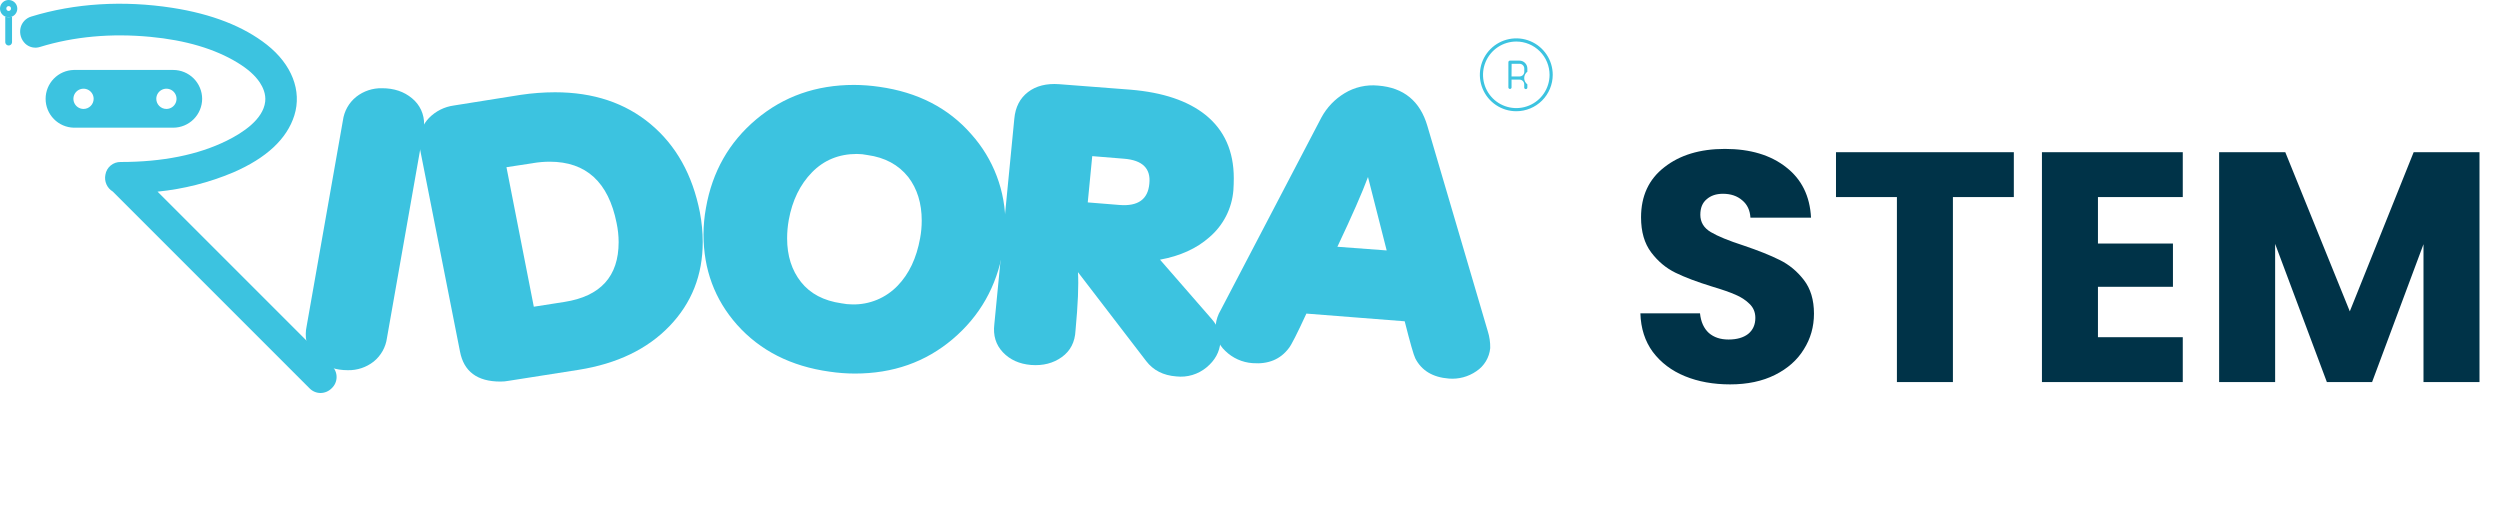<svg width="229" height="47" viewBox="0 0 229 47" fill="none" xmlns="http://www.w3.org/2000/svg">
<path d="M158.48 35.21C156.94 35.21 155.56 34.96 154.34 34.46C153.12 33.96 152.14 33.22 151.4 32.24C150.68 31.26 150.3 30.08 150.26 28.7H155.72C155.8 29.48 156.07 30.08 156.53 30.5C156.99 30.9 157.59 31.1 158.33 31.1C159.09 31.1 159.69 30.93 160.13 30.59C160.57 30.23 160.79 29.74 160.79 29.12C160.79 28.6 160.61 28.17 160.25 27.83C159.91 27.49 159.48 27.21 158.96 26.99C158.46 26.77 157.74 26.52 156.8 26.24C155.44 25.82 154.33 25.4 153.47 24.98C152.61 24.56 151.87 23.94 151.25 23.12C150.63 22.3 150.32 21.23 150.32 19.91C150.32 17.95 151.03 16.42 152.45 15.32C153.87 14.2 155.72 13.64 158 13.64C160.32 13.64 162.19 14.2 163.61 15.32C165.03 16.42 165.79 17.96 165.89 19.94H160.34C160.3 19.26 160.05 18.73 159.59 18.35C159.13 17.95 158.54 17.75 157.82 17.75C157.2 17.75 156.7 17.92 156.32 18.26C155.94 18.58 155.75 19.05 155.75 19.67C155.75 20.35 156.07 20.88 156.71 21.26C157.35 21.64 158.35 22.05 159.71 22.49C161.07 22.95 162.17 23.39 163.01 23.81C163.87 24.23 164.61 24.84 165.23 25.64C165.85 26.44 166.16 27.47 166.16 28.73C166.16 29.93 165.85 31.02 165.23 32C164.63 32.98 163.75 33.76 162.59 34.34C161.43 34.92 160.06 35.21 158.48 35.21ZM184.467 13.94V18.05H178.887V35H173.757V18.05H168.177V13.94H184.467ZM192.172 18.05V22.31H199.042V26.27H192.172V30.89H199.942V35H187.042V13.94H199.942V18.05H192.172ZM227.122 13.94V35H221.992V22.37L217.282 35H213.142L208.402 22.34V35H203.272V13.94H209.332L215.242 28.52L221.092 13.94H227.122Z" fill="#003348"/>
<path d="M18.517 9.051C18.515 8.351 18.235 7.68 17.74 7.184C17.244 6.689 16.573 6.41 15.872 6.408H6.755C6.065 6.426 5.41 6.712 4.929 7.206C4.447 7.7 4.178 8.362 4.178 9.052C4.178 9.742 4.447 10.404 4.929 10.898C5.41 11.392 6.065 11.679 6.755 11.696H15.872C16.573 11.694 17.244 11.415 17.74 10.919C18.235 10.424 18.515 9.752 18.517 9.051ZM7.653 9.979C7.469 9.979 7.29 9.925 7.137 9.823C6.984 9.722 6.865 9.577 6.795 9.407C6.724 9.238 6.706 9.051 6.741 8.871C6.777 8.691 6.865 8.526 6.995 8.396C7.124 8.266 7.289 8.178 7.469 8.142C7.649 8.106 7.836 8.124 8.005 8.194C8.175 8.265 8.32 8.383 8.422 8.536C8.524 8.688 8.578 8.868 8.578 9.051C8.578 9.297 8.481 9.533 8.307 9.706C8.134 9.88 7.898 9.978 7.653 9.979ZM14.316 9.051C14.316 8.868 14.37 8.689 14.472 8.536C14.574 8.384 14.719 8.265 14.889 8.195C15.058 8.124 15.245 8.106 15.424 8.142C15.604 8.178 15.77 8.266 15.899 8.396C16.029 8.525 16.117 8.691 16.153 8.87C16.189 9.05 16.17 9.237 16.1 9.406C16.03 9.576 15.911 9.721 15.759 9.822C15.606 9.924 15.427 9.979 15.243 9.979C14.998 9.979 14.762 9.881 14.588 9.707C14.414 9.533 14.316 9.297 14.316 9.051Z" fill="#3CC3E0"/>
<path d="M0.482 1.518V3.881C0.488 3.959 0.523 4.032 0.581 4.086C0.638 4.139 0.714 4.169 0.792 4.169C0.871 4.169 0.946 4.139 1.004 4.086C1.061 4.032 1.097 3.959 1.102 3.881V1.518C1.004 1.559 0.899 1.58 0.792 1.58C0.686 1.58 0.581 1.559 0.482 1.518Z" fill="#3CC3E0"/>
<path d="M0.793 5.04848e-06C0.61 -0.001 0.433 0.062 0.292 0.177C0.15 0.292 0.053 0.453 0.016 0.632C-0.021 0.81 0.006 0.996 0.091 1.158C0.176 1.32 0.314 1.447 0.482 1.518C0.58 1.559 0.686 1.58 0.792 1.58C0.899 1.58 1.004 1.559 1.102 1.518C1.27 1.447 1.408 1.32 1.493 1.158C1.578 0.997 1.605 0.811 1.568 0.632C1.532 0.454 1.435 0.293 1.294 0.178C1.152 0.063 0.975 -0 0.793 5.04848e-06ZM0.994 0.854C0.981 0.897 0.954 0.935 0.918 0.962C0.882 0.989 0.838 1.003 0.793 1.004C0.748 1.003 0.704 0.989 0.667 0.962C0.631 0.935 0.604 0.898 0.59 0.854C0.583 0.834 0.579 0.812 0.579 0.79C0.577 0.761 0.58 0.731 0.59 0.703C0.599 0.675 0.614 0.649 0.634 0.627C0.654 0.605 0.679 0.587 0.706 0.575C0.733 0.564 0.762 0.557 0.792 0.557C0.822 0.557 0.851 0.564 0.878 0.575C0.905 0.587 0.93 0.605 0.95 0.627C0.97 0.649 0.985 0.675 0.995 0.703C1.004 0.731 1.008 0.761 1.005 0.79C1.005 0.812 1.001 0.834 0.994 0.854Z" fill="#3CC3E0"/>
<path d="M30.407 33.532L14.43 17.555C16.816 17.319 19.152 16.726 21.361 15.795C24.405 14.479 26.288 12.722 26.962 10.57C27.667 8.312 26.727 5.895 24.447 4.098C22.314 2.416 19.399 1.279 15.779 0.716C11.301 0.022 6.834 0.296 2.861 1.517C2.62 1.588 2.402 1.722 2.23 1.905C2.058 2.088 1.937 2.314 1.881 2.559C1.823 2.816 1.833 3.084 1.909 3.337C1.985 3.589 2.125 3.818 2.315 4C2.494 4.168 2.715 4.284 2.954 4.336C3.194 4.388 3.443 4.375 3.675 4.297C6.777 3.346 10.174 3.035 13.768 3.375C16.999 3.679 19.683 4.474 21.757 5.74C22.707 6.32 23.377 6.918 23.803 7.564C24.072 7.972 24.376 8.606 24.291 9.316C24.101 10.928 22.271 12.149 20.77 12.888C18.15 14.184 14.88 14.839 11.054 14.839C10.719 14.831 10.392 14.946 10.135 15.161C9.877 15.375 9.706 15.676 9.653 16.007C9.594 16.302 9.627 16.608 9.748 16.884C9.87 17.159 10.073 17.39 10.33 17.546L28.356 35.572C28.487 35.706 28.643 35.813 28.815 35.886C28.988 35.96 29.173 35.998 29.36 35.999C29.552 35.997 29.742 35.957 29.919 35.882C30.096 35.806 30.256 35.696 30.39 35.558C30.528 35.428 30.639 35.271 30.715 35.097C30.791 34.923 30.831 34.735 30.832 34.545C30.834 34.355 30.797 34.166 30.723 33.991C30.65 33.816 30.542 33.657 30.405 33.525" fill="#3CC3E0"/>
<path d="M28.009 30.58C28.01 30.354 28.035 30.128 28.084 29.906L31.409 11.041C31.521 10.189 31.956 9.412 32.625 8.872C33.3 8.34 34.14 8.06 34.999 8.082C36.094 8.082 37.009 8.39 37.745 9.006C38.1 9.296 38.385 9.663 38.576 10.08C38.767 10.497 38.86 10.953 38.847 11.411C38.846 11.637 38.821 11.863 38.773 12.083L35.447 30.95C35.334 31.802 34.899 32.578 34.231 33.119C33.556 33.651 32.716 33.93 31.857 33.909C30.762 33.909 29.847 33.601 29.112 32.984C28.756 32.694 28.471 32.327 28.28 31.91C28.089 31.494 27.996 31.039 28.009 30.58Z" fill="#3CC3E0"/>
<path d="M53.007 33.875L46.581 34.884C46.335 34.931 46.084 34.953 45.833 34.951C43.715 34.951 42.483 34.032 42.134 32.194L38.468 13.631C38.442 13.407 38.429 13.182 38.43 12.957C38.426 12.559 38.501 12.164 38.65 11.795C38.799 11.425 39.019 11.089 39.298 10.805C39.909 10.181 40.711 9.779 41.577 9.663L47.705 8.687C48.744 8.533 49.793 8.454 50.843 8.452C54.357 8.452 57.278 9.427 59.606 11.377C61.934 13.326 63.435 16.017 64.109 19.448C64.281 20.346 64.368 21.258 64.37 22.172C64.37 25.198 63.355 27.765 61.325 29.873C59.296 31.982 56.523 33.315 53.007 33.875ZM48.824 14.945L46.392 15.315L48.897 28.095L51.698 27.657C55.011 27.141 56.668 25.314 56.668 22.175C56.665 21.587 56.602 21.001 56.48 20.426C55.734 16.683 53.691 14.812 50.353 14.812C49.841 14.813 49.329 14.857 48.824 14.942V14.945Z" fill="#3CC3E0"/>
<path d="M75.988 34.044C72.451 33.551 69.624 32.116 67.507 29.741C65.463 27.431 64.441 24.673 64.441 21.467C64.444 20.655 64.519 19.845 64.665 19.047C65.244 15.728 66.783 13.021 69.281 10.924C71.78 8.828 74.763 7.779 78.23 7.779C79.006 7.782 79.78 7.84 80.547 7.953C84.058 8.446 86.861 9.887 88.954 12.275C91.007 14.557 92.127 17.528 92.092 20.597C92.091 21.388 92.016 22.176 91.868 22.952C91.289 26.246 89.757 28.948 87.273 31.057C84.788 33.166 81.799 34.22 78.305 34.218C77.529 34.216 76.755 34.158 75.988 34.044ZM79.462 14.203C79.142 14.136 78.816 14.102 78.489 14.102C76.846 14.102 75.477 14.663 74.38 15.783C73.284 16.904 72.573 18.362 72.249 20.156C72.15 20.711 72.1 21.274 72.1 21.837C72.1 23.43 72.524 24.762 73.371 25.831C74.219 26.901 75.452 27.551 77.07 27.782C77.402 27.848 77.74 27.883 78.079 27.884C78.852 27.901 79.619 27.757 80.333 27.462C81.046 27.166 81.691 26.726 82.226 26.168C83.268 25.092 83.953 23.645 84.281 21.827C84.38 21.294 84.43 20.754 84.43 20.212C84.43 18.621 84.019 17.29 83.197 16.218C82.302 15.093 81.057 14.422 79.463 14.203H79.462Z" fill="#3CC3E0"/>
<path d="M98.741 24.929C98.816 26.096 98.741 27.878 98.517 30.276C98.468 31.331 98.05 32.141 97.265 32.707C96.48 33.273 95.54 33.515 94.445 33.431C93.374 33.341 92.514 32.954 91.866 32.269C91.218 31.585 90.956 30.728 91.081 29.698L92.912 10.866C93.01 9.811 93.427 9 94.164 8.434C94.9 7.868 95.853 7.627 97.022 7.712L103.56 8.215C106.525 8.462 108.818 9.235 110.438 10.536C112.154 11.925 113.014 13.853 113.015 16.32C113.015 16.68 113.003 17.05 112.978 17.43C112.911 18.257 112.682 19.063 112.304 19.802C111.925 20.541 111.405 21.197 110.773 21.735C109.602 22.767 108.097 23.45 106.257 23.786L111.002 29.234C111.599 29.928 111.861 30.635 111.787 31.352C111.713 32.249 111.29 33.016 110.517 33.655C110.135 33.971 109.693 34.207 109.218 34.349C108.743 34.491 108.244 34.535 107.751 34.48C106.556 34.39 105.635 33.919 104.986 33.068L98.741 24.929ZM102.963 14.539L100.049 14.302L99.638 18.54L102.553 18.776C104.247 18.909 105.156 18.258 105.28 16.824C105.427 15.434 104.655 14.673 102.963 14.539Z" fill="#3CC3E0"/>
<path d="M132.706 34.676C131.237 34.56 130.215 33.944 129.642 32.827C129.493 32.535 129.169 31.403 128.67 29.43L119.665 28.725C118.818 30.562 118.283 31.616 118.059 31.885C117.287 32.917 116.178 33.377 114.733 33.264C113.791 33.199 112.903 32.799 112.229 32.137C111.906 31.84 111.659 31.469 111.508 31.057C111.357 30.645 111.307 30.202 111.361 29.767C111.41 29.291 111.563 28.831 111.809 28.421L121.039 10.766C121.533 9.852 122.262 9.086 123.151 8.547C124.074 7.983 125.156 7.735 126.233 7.84C128.574 8.021 130.079 9.254 130.749 11.539L136.28 30.338C136.439 30.838 136.515 31.361 136.504 31.885C136.464 32.311 136.329 32.723 136.109 33.089C135.889 33.456 135.59 33.769 135.233 34.004C134.494 34.515 133.601 34.753 132.706 34.676ZM125.308 16.214C124.786 17.625 123.851 19.755 122.505 22.603L127.02 22.94L125.308 16.214Z" fill="#3CC3E0"/>
<path d="M138.894 10.189C138.234 10.19 137.588 9.994 137.039 9.627C136.49 9.261 136.062 8.74 135.809 8.13C135.556 7.52 135.49 6.848 135.619 6.201C135.747 5.553 136.065 4.958 136.532 4.491C136.999 4.024 137.594 3.706 138.242 3.578C138.889 3.449 139.561 3.515 140.171 3.768C140.781 4.021 141.302 4.449 141.668 4.998C142.035 5.547 142.231 6.193 142.23 6.853C142.229 7.738 141.877 8.585 141.252 9.211C140.626 9.836 139.779 10.188 138.894 10.189ZM138.894 3.805C138.291 3.805 137.702 3.984 137.2 4.318C136.699 4.653 136.308 5.129 136.077 5.686C135.846 6.243 135.786 6.855 135.903 7.447C136.02 8.038 136.311 8.581 136.737 9.008C137.163 9.434 137.706 9.725 138.297 9.842C138.889 9.96 139.501 9.9 140.058 9.669C140.615 9.439 141.092 9.048 141.426 8.547C141.761 8.045 141.94 7.456 141.94 6.853C141.939 6.045 141.618 5.271 141.047 4.7C140.476 4.128 139.702 3.807 138.894 3.805Z" fill="#3CC3E0"/>
<path d="M139.764 8.163C139.726 8.163 139.689 8.148 139.661 8.121C139.634 8.094 139.619 8.057 139.618 8.019V7.729C139.618 7.613 139.572 7.503 139.491 7.421C139.41 7.339 139.299 7.293 139.184 7.293H138.458V8.019C138.454 8.054 138.437 8.087 138.41 8.111C138.384 8.135 138.349 8.149 138.313 8.149C138.277 8.149 138.242 8.135 138.216 8.111C138.189 8.087 138.172 8.054 138.168 8.019V7.168C138.168 7.168 138.168 7.156 138.168 7.149C138.168 7.142 138.168 7.135 138.168 7.128V5.697C138.168 5.678 138.172 5.659 138.179 5.641C138.186 5.624 138.197 5.608 138.211 5.594C138.224 5.581 138.24 5.57 138.258 5.563C138.276 5.556 138.295 5.553 138.314 5.553H139.182C139.374 5.553 139.559 5.63 139.694 5.766C139.83 5.902 139.906 6.086 139.906 6.279V6.569C139.816 6.636 139.744 6.724 139.693 6.825C139.643 6.925 139.617 7.036 139.617 7.149C139.617 7.261 139.643 7.372 139.693 7.473C139.744 7.573 139.816 7.661 139.906 7.729V8.019C139.906 8.057 139.891 8.094 139.864 8.121C139.837 8.148 139.8 8.163 139.762 8.163H139.764ZM138.456 7.003H139.191C139.306 7.003 139.416 6.957 139.498 6.876C139.579 6.794 139.625 6.684 139.625 6.569V6.279C139.625 6.221 139.614 6.165 139.592 6.112C139.571 6.059 139.539 6.011 139.498 5.971C139.458 5.93 139.41 5.898 139.357 5.876C139.305 5.854 139.248 5.843 139.191 5.843H138.465L138.456 7.003Z" fill="#3CC3E0"/>
</svg>
